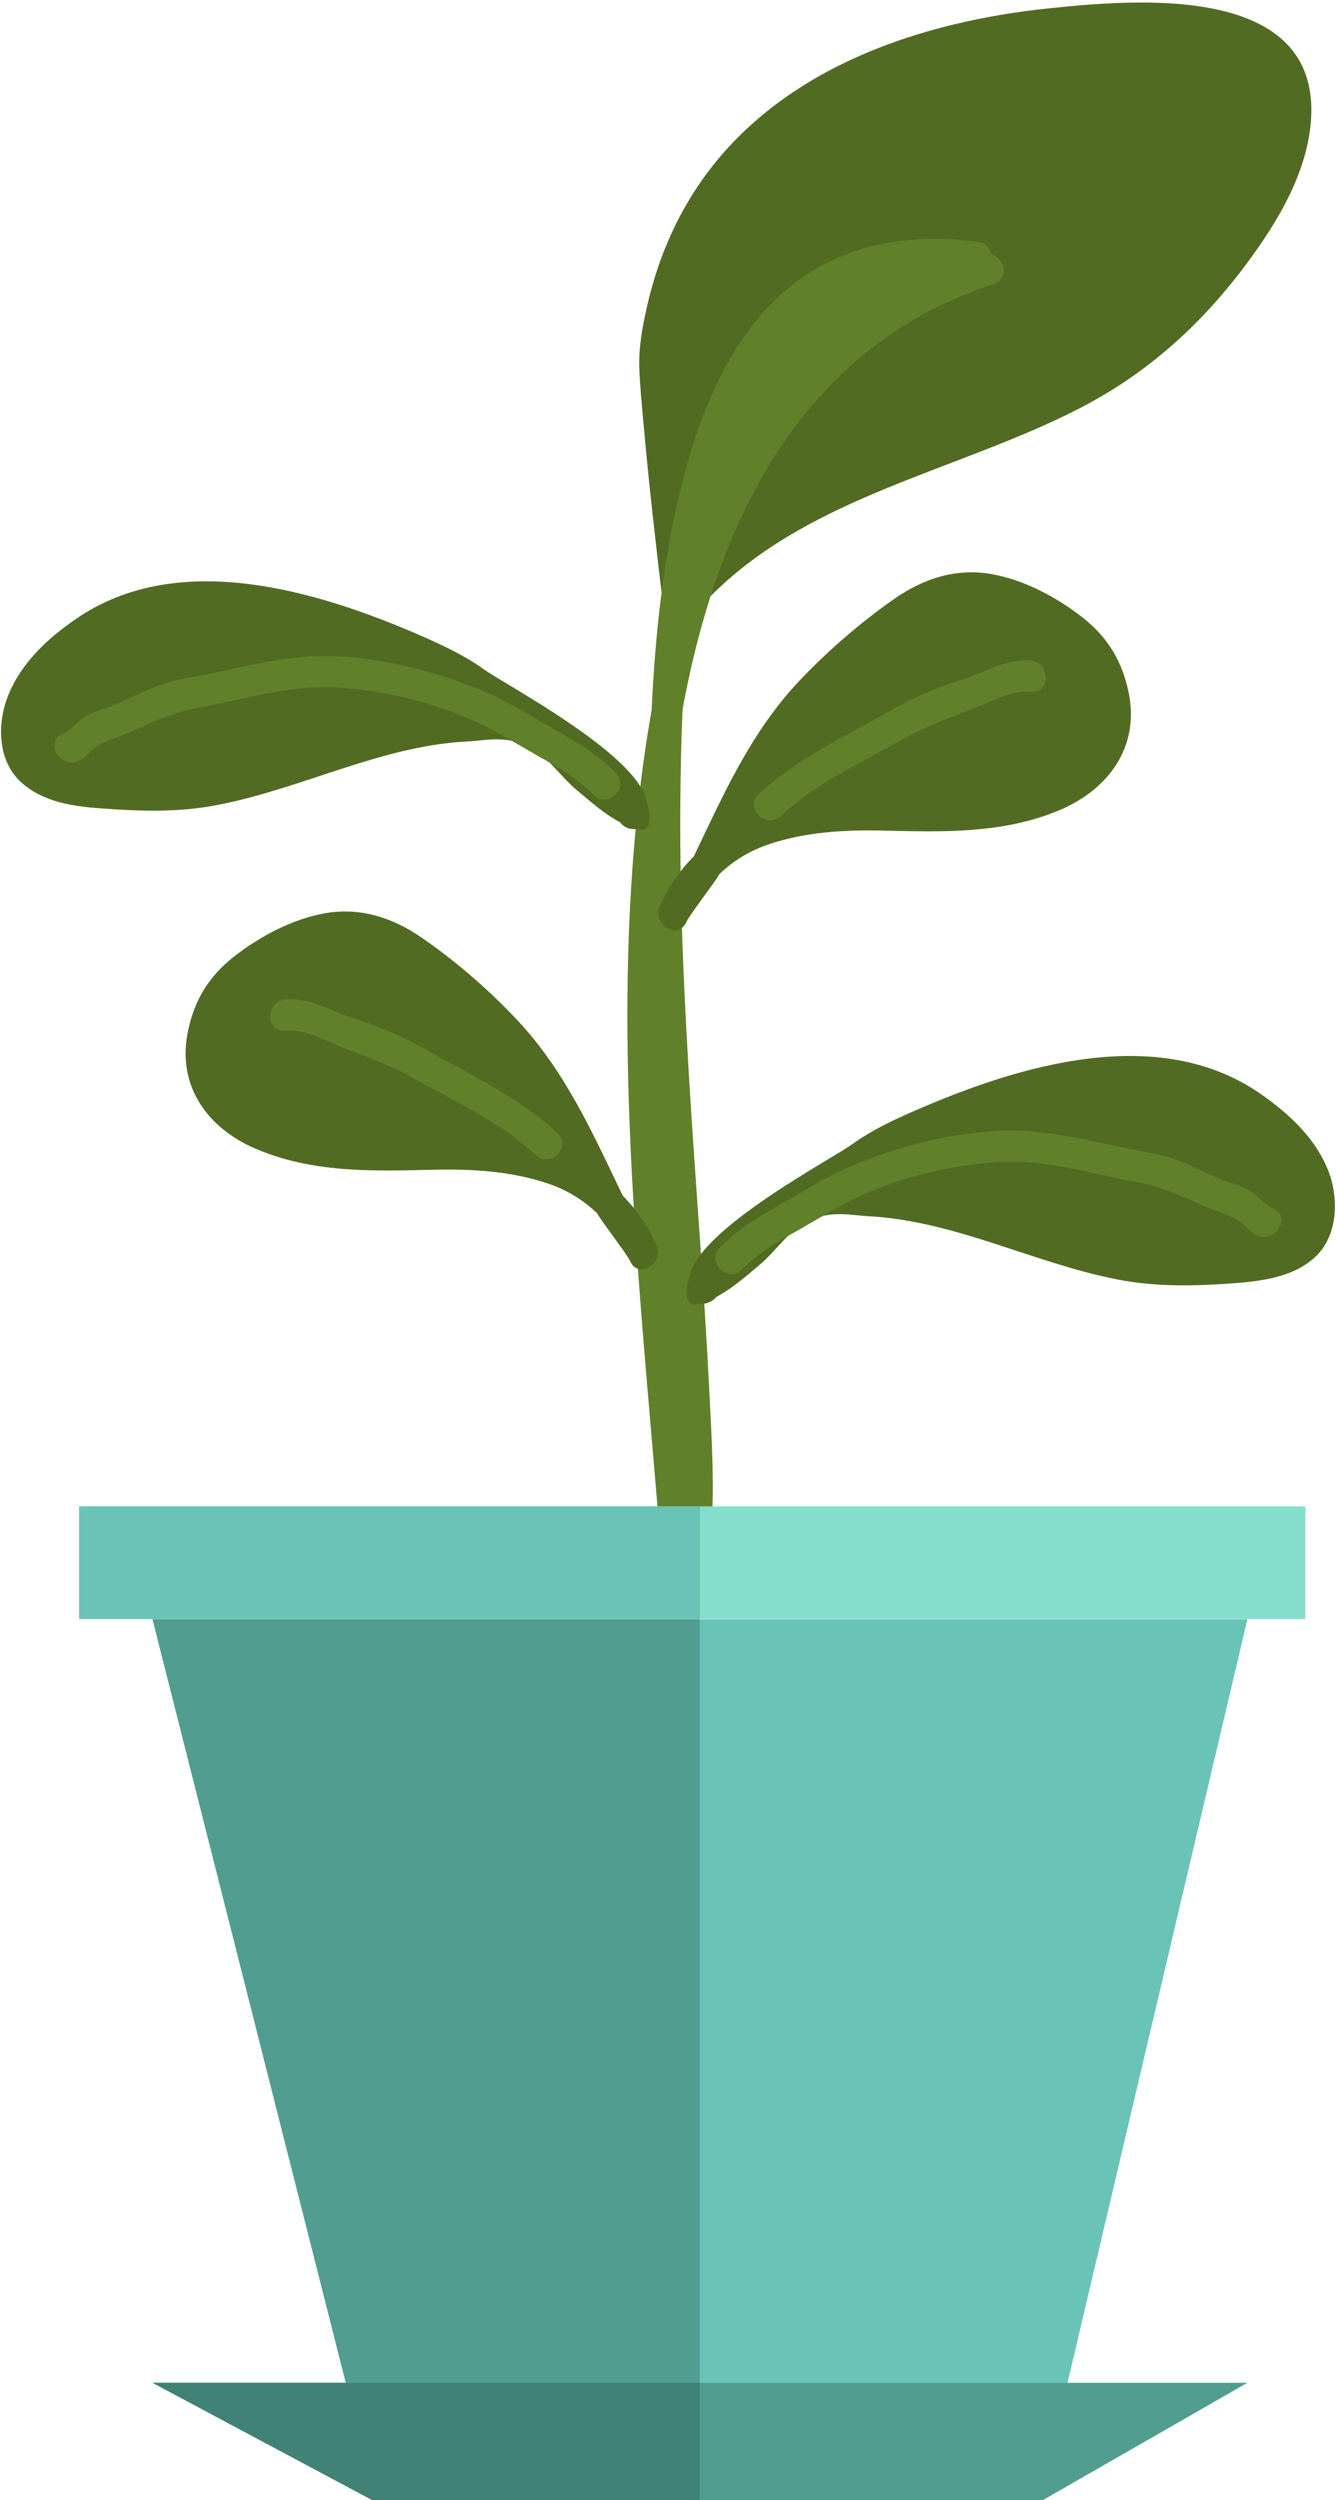 <svg width="466" height="872" viewBox="0 0 466 872" fill="none" xmlns="http://www.w3.org/2000/svg">
<path d="M365.9 2.9C321.7 7.5 275.1 22.9 247.2 59.6C236.8 73.3 229.8 89.2 225.9 105.9C224.2 113.3 222.7 121 223 128.6C223.2 134.4 223.8 140.3 224.3 146.1C225.6 160.7 227.1 175.2 228.8 189.8C229.4 195.2 230 200.5 230.7 205.9C231 208.2 230.8 212.1 232.3 214.1C234.7 217.5 239.3 217.7 241.7 214.1C242.1 213.6 242.2 212.9 242.3 212.3C243.3 212.1 244.3 211.6 245.2 210.7C279.9 173.4 332.9 164.9 376.6 142.4C399.9 130.4 418.5 113.7 434.2 92.8C445.7 77.5 457 58.9 457.4 39.2C458.2 -6 394.9 -0.1 365.9 2.9Z" fill="#526B22"/>
<path d="M345.8 88.8C345.4 86.8 344 84.8 341.9 84.5C316.6 80.8 291.5 85.3 272.2 102.9C253.1 120.4 243.3 146.4 237.3 171C231.2 196 228.5 221.8 227.3 247.6C226.4 252.8 225.5 258.1 224.8 263.3C213.2 344.2 220.9 426.5 227.8 507.4C228.9 520.1 230 532.9 230.8 545.6C231 548.5 233 550.2 235.3 550.7C236.3 555.9 244.6 557.5 245.8 551.4C250.1 529.8 248.5 506.9 247.4 485C245.8 452.6 243.2 420.3 241.1 388C238.8 351.9 237 315.8 237.3 279.6C237.4 268.8 237.6 258.1 238.1 247.3C248 193.7 269.6 141.3 317 112.5C326.2 106.9 336 102.6 346.2 99.2C352 97.3 350.9 90.2 345.8 88.8Z" fill="#60802A"/>
<path d="M463.1 407.8C458.5 396.6 449.3 388.2 439.5 381.4C403.8 356.8 355.3 371.6 319.1 387.4C311.4 390.7 303.9 394.3 297.1 399.2C290 404.3 244.9 428.1 240.8 444.3C240.7 444.3 236.7 456.5 243.5 454.8C243.6 454.8 243.7 454.7 243.9 454.7C246 455 248.4 454.2 249.8 452.4C255.3 449.5 260.3 445.1 264.9 441.2C270.9 436.2 274.8 429.3 282.4 425.7C289.9 422.1 297.2 423.9 302.7 424.2C332.9 425.7 360.5 440.6 389.9 446.3C403.4 448.9 416.7 448.6 430.3 447.6C440.5 446.8 451.6 445.4 459.2 438C466.9 430.3 467 417.3 463.1 407.8Z" fill="#526B22"/>
<path d="M229 434.4C226 427.5 221.9 421.8 217.2 417C206.8 395.4 197.3 373.9 180.7 356.1C170.8 345.5 159.2 335.4 147.3 327.2C137 320 125.4 316.3 113 318.6C101.6 320.7 90.3 326.8 81.3 333.9C72.5 340.9 67.5 349.4 65.4 360.5C61.9 379 72.5 393.5 89 400.6C108.9 409.2 130.2 408.5 151.4 408C164.9 407.7 178.5 408.5 191.4 412.9C197.9 415.1 203.6 418.7 208.3 423.2C209.4 425.5 218.7 437.4 219.8 439.9C222.5 446.2 231.8 440.7 229 434.4Z" fill="#526B22"/>
<path d="M444.1 421.5C441.3 420.3 439.1 417.5 436.5 415.7C433.4 413.5 429.2 412.8 425.8 411.3C417.8 407.8 410.4 403.7 401.7 402.2C383.1 399 365.8 393.2 346.7 394.5C329.1 395.7 311.8 400.3 295.6 407.3C287.6 410.8 280.4 415.4 272.9 419.7C265.1 424.1 257.3 428.6 251.1 435.1C246.2 440.1 253.9 447.8 258.8 442.8C264.4 437 271.4 433 278.4 429.1C285.4 425.1 292.1 420.9 299.4 417.5C314.1 410.6 330.5 406.7 346.7 405.4C364 404 379.9 409.3 396.8 412.4C405.3 414 412.5 417.2 420.4 420.8C423.9 422.4 427.7 423.4 431.1 425.2C434 426.7 435.6 429.7 438.7 431C445 433.6 450.5 424.3 444.1 421.5Z" fill="#60802A"/>
<path d="M6.9 272.4C14.6 279.8 25.6 281.3 35.8 282C49.5 283 62.7 283.4 76.2 280.7C105.6 275 133.2 260 163.4 258.6C168.9 258.3 176.2 256.5 183.7 260.1C191.2 263.7 195.2 270.6 201.2 275.6C205.8 279.4 210.7 283.9 216.3 286.8C217.6 288.7 220.1 289.5 222.2 289.1C222.3 289.1 222.4 289.2 222.6 289.2C229.4 290.9 225.4 278.7 225.3 278.7C221.2 262.5 176.1 238.7 169 233.6C162.2 228.7 154.7 225.2 147 221.8C110.7 206 62.3 191.3 26.6 215.8C16.8 222.5 7.6 231 3 242.2C-1 251.8 -1 264.8 6.9 272.4Z" fill="#526B22"/>
<path d="M21.8 256C24.6 254.8 26.8 252 29.4 250.2C32.5 248 36.7 247.3 40.1 245.8C48.1 242.3 55.5 238.2 64.2 236.7C82.8 233.5 100.1 227.7 119.2 229C136.8 230.2 154.1 234.8 170.3 241.8C178.3 245.3 185.5 249.9 193 254.2C200.8 258.6 208.6 263.1 214.8 269.6C219.7 274.6 212 282.3 207.1 277.3C201.5 271.5 194.5 267.5 187.5 263.6C180.5 259.6 173.8 255.4 166.5 252C151.8 245.1 135.4 241.2 119.2 239.9C101.9 238.5 86 243.8 69.1 246.9C60.6 248.5 53.4 251.7 45.5 255.3C42 256.9 38.2 257.9 34.8 259.7C31.9 261.2 30.3 264.2 27.2 265.5C21 268.1 15.4 258.8 21.8 256Z" fill="#60802A"/>
<path d="M194.5 395.2C181 382.7 163.9 374.8 148 365.8C140.3 361.4 132.3 358 123.9 355.4C115.7 352.9 108.4 347.8 99.5 348.6C92.6 349.2 92.5 360.1 99.5 359.5C106.5 358.9 113.2 362.9 119.6 365.4C127.5 368.4 135.1 371.1 142.6 375.2C157.6 383.6 174.2 391.1 186.9 402.9C191.9 407.6 199.6 400 194.5 395.2Z" fill="#60802A"/>
<path d="M239.4 321.6C240.5 319.1 249.8 307.2 250.9 304.9C255.6 300.4 261.2 296.9 267.8 294.6C280.7 290.2 294.3 289.4 307.8 289.7C329 290.2 350.3 290.9 370.2 282.3C386.7 275.1 397.3 260.6 393.8 242.2C391.7 231.2 386.7 222.6 377.9 215.6C368.9 208.5 357.6 202.4 346.2 200.3C333.7 198 322.2 201.7 311.9 208.9C300 217.2 288.4 227.3 278.5 237.8C261.8 255.6 252.3 277.2 242 298.7C237.2 303.5 233.2 309.2 230.2 316.1C227.3 322.5 236.6 328 239.4 321.6Z" fill="#526B22"/>
<path d="M264.6 277C278.1 264.5 295.2 256.6 311.1 247.6C318.8 243.2 326.8 239.8 335.2 237.2C343.4 234.7 350.7 229.6 359.6 230.4C366.5 231 366.6 241.9 359.6 241.3C352.6 240.7 345.9 244.7 339.5 247.2C331.6 250.2 324 252.9 316.5 257C301.5 265.4 284.9 272.9 272.2 284.7C267.2 289.4 259.5 281.8 264.6 277Z" fill="#60802A"/>
<path d="M363.8 867.4H129.8L53.2 564.8H435.1L363.8 867.4Z" fill="#69C3B6"/>
<path d="M455.3 525.4H27.6V564.7H455.3V525.4Z" fill="#85DDCC"/>
<path d="M244.1 564.8H53.2L129.8 867.4H244.1V564.8Z" fill="#519E91"/>
<path d="M244.1 525.4H27.6V564.7H244.1V525.4Z" fill="#69C3B6"/>
<path d="M363.8 872H129.8L53.2 831.1H435.1L363.8 872Z" fill="#519E91"/>
<path d="M244.1 831.1H53.2L129.8 872H244.1V831.1Z" fill="#418276"/>
</svg>

